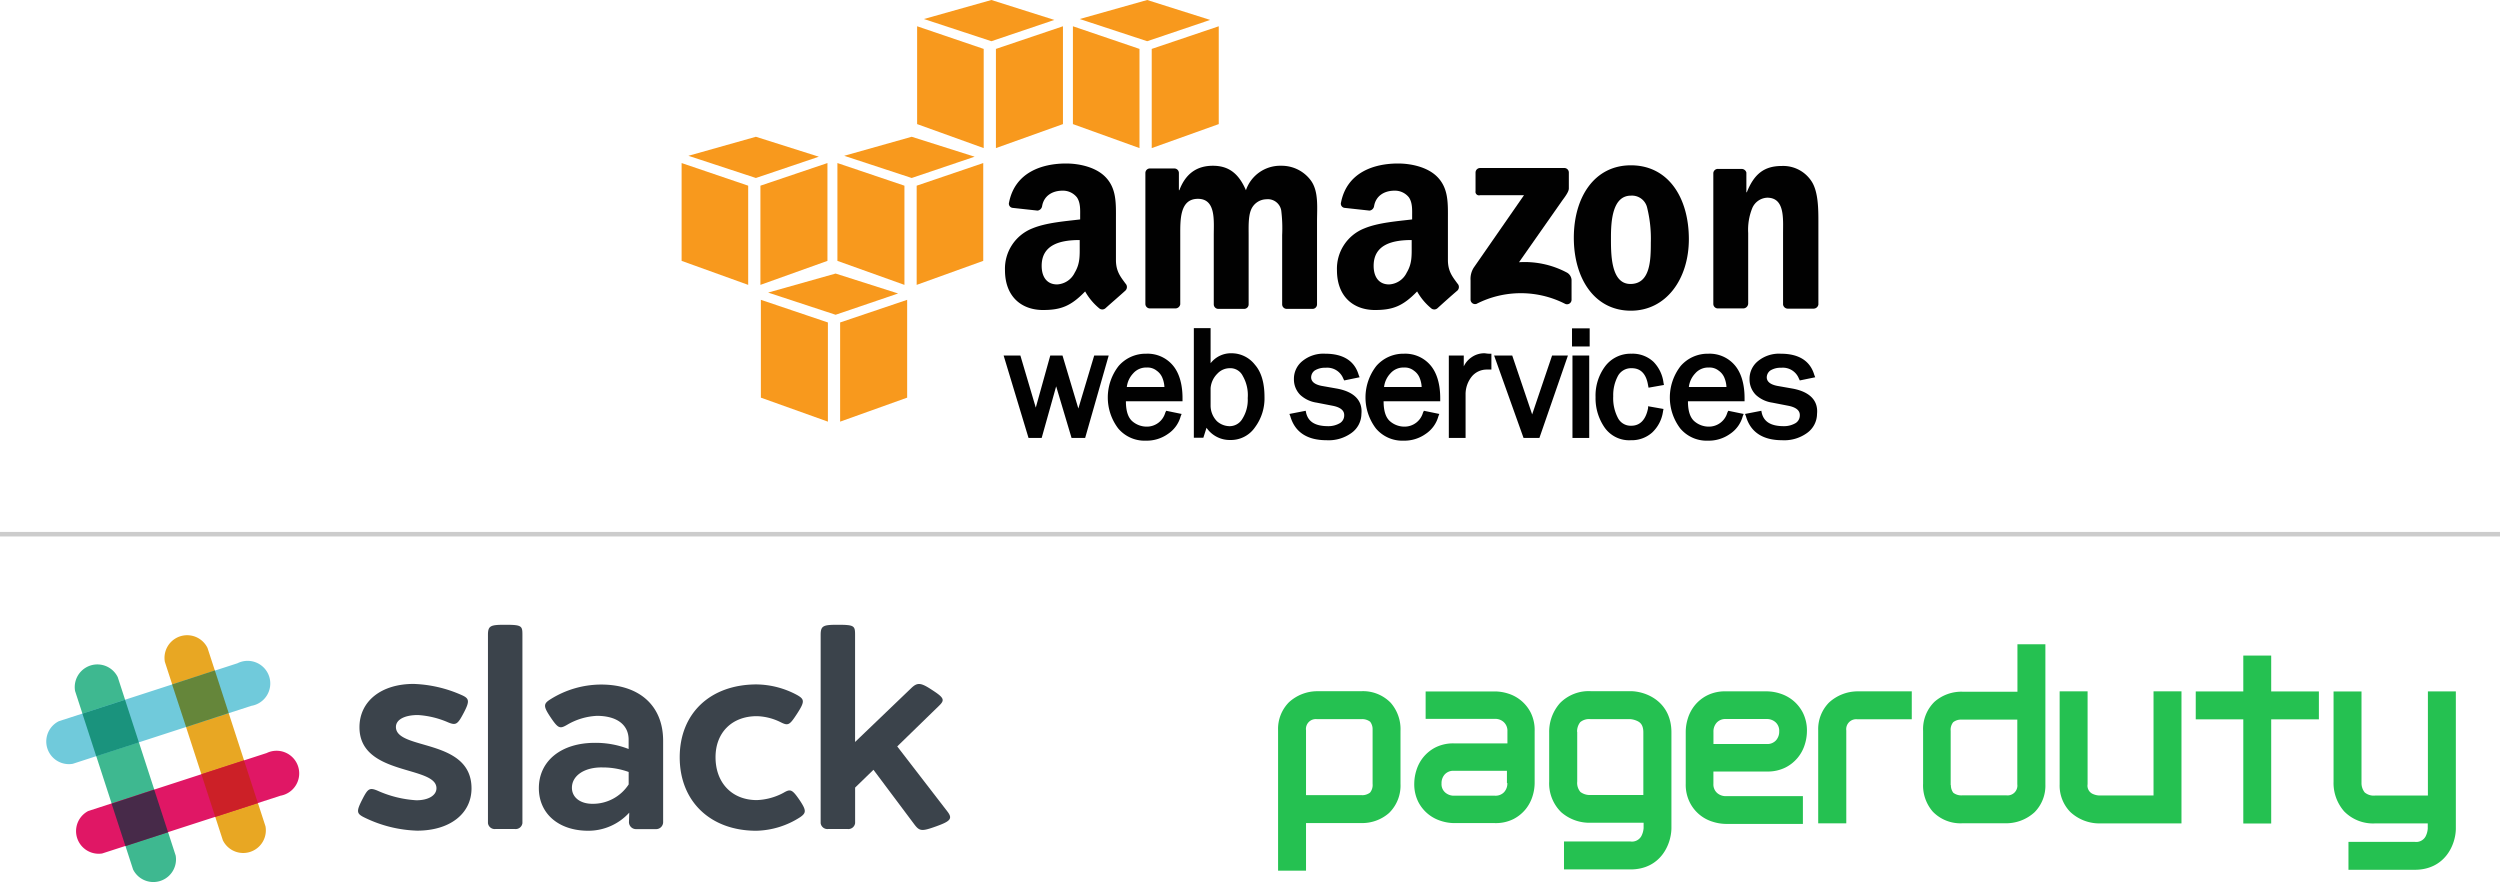 <svg id="Layer_1" data-name="Layer 1" xmlns="http://www.w3.org/2000/svg" viewBox="0 0 552 195.23"><defs><style>.cls-1{fill:#f8991d;}.cls-2{fill:#010101;}.cls-3{fill:#e8a723;}.cls-4{fill:#3eb890;}.cls-5{fill:#e01765;}.cls-6{fill:#472a49;}.cls-7{fill:#cc2027;}.cls-8{fill:#70cadb;}.cls-9{fill:#1a937d;}.cls-10{fill:#65863a;}.cls-11{fill:#3b434b;}.cls-12{fill:#25c151;}.cls-13{fill:none;stroke:#ccc;stroke-miterlimit:10;}</style></defs><title>integration-logos</title><polygon class="cls-1" points="182.8 93.1 168 87.8 168 66.2 182.8 71.2 182.8 93.1"/><polygon class="cls-1" points="185.5 93.1 200.3 87.8 200.3 66.2 185.5 71.2 185.5 93.1"/><polygon class="cls-1" points="169.6 64.6 184.5 60.4 198.3 64.8 184.5 69.5 169.6 64.6"/><polygon class="cls-1" points="165.2 62.9 150.5 57.6 150.5 36 165.2 41 165.2 62.9"/><polygon class="cls-1" points="167.9 62.9 182.7 57.6 182.7 36 167.9 41 167.9 62.9"/><polygon class="cls-1" points="152 34.4 166.9 30.2 180.8 34.6 166.9 39.3 152 34.4"/><polygon class="cls-1" points="199.7 62.9 184.9 57.6 184.9 36 199.7 41 199.7 62.9"/><polygon class="cls-1" points="202.4 62.9 217.1 57.6 217.1 36 202.4 41 202.4 62.9"/><polygon class="cls-1" points="186.4 34.4 201.3 30.2 215.2 34.6 201.3 39.3 186.4 34.4"/><polygon class="cls-1" points="217.2 32.7 202.5 27.4 202.5 5.8 217.2 10.8 217.2 32.7"/><polygon class="cls-1" points="219.9 32.7 234.7 27.4 234.7 5.8 219.9 10.8 219.9 32.7"/><polygon class="cls-1" points="204 4.2 218.9 0 232.8 4.4 218.9 9.1 204 4.2"/><polygon class="cls-1" points="251.6 32.7 236.9 27.4 236.9 5.8 251.6 10.8 251.6 32.7"/><polygon class="cls-1" points="254.3 32.7 269.1 27.4 269.1 5.8 254.3 10.8 254.3 32.7"/><polygon class="cls-1" points="238.4 4.2 253.3 0 267.2 4.4 253.3 9.1 238.4 4.2"/><polygon class="cls-2" points="241.6 78.5 238.1 90.2 234.6 78.5 231.9 78.5 228.7 90 225.3 78.5 221.6 78.5 227.1 96.7 230 96.7 233.2 85.3 236.6 96.7 239.6 96.7 244.8 78.5 241.6 78.5"/><path class="cls-2" d="M285.1,120.45c0-3.2-.8-5.7-2.2-7.3a7.29,7.29,0,0,0-5.8-2.5,7.9,7.9,0,0,0-6.1,2.7,11.31,11.31,0,0,0-.1,13.8,7.61,7.61,0,0,0,6.1,2.7,8.14,8.14,0,0,0,4.9-1.5,6.83,6.83,0,0,0,2.8-3.9l0.2-.5-3.4-.7-0.2.4a4.23,4.23,0,0,1-4.2,3.1,4.85,4.85,0,0,1-3.1-1.2c-0.9-.8-1.4-2.2-1.4-4.4h12.5v-0.7ZM272.8,118a5.26,5.26,0,0,1,1.4-3,3.8,3.8,0,0,1,3-1.3,3.23,3.23,0,0,1,2.2.7,3.56,3.56,0,0,1,1.3,1.7,5.85,5.85,0,0,1,.4,1.9h-8.3Z" transform="translate(-24 -32.55)"/><path class="cls-2" d="M295.9,110.55a5.68,5.68,0,0,0-4.6,2.2V105h-3.7v24.2h2.1l0.7-2.2a6.19,6.19,0,0,0,5.2,2.7,6.44,6.44,0,0,0,5.5-2.8,10.71,10.71,0,0,0,2.1-6.7c0-3.1-.7-5.5-2.1-7.1A6.54,6.54,0,0,0,295.9,110.55Zm3.6,9.9a7.84,7.84,0,0,1-1.2,4.6,3.26,3.26,0,0,1-2.9,1.6,4.25,4.25,0,0,1-2.7-1.1,4.94,4.94,0,0,1-1.4-3.5v-3.8a5.07,5.07,0,0,1,1.5-3.2,3.73,3.73,0,0,1,2.7-1.2,3.06,3.06,0,0,1,2.9,1.7A8.48,8.48,0,0,1,299.5,120.45Z" transform="translate(-24 -32.55)"/><path class="cls-2" d="M319.2,118.35l-3.4-.6c-2-.4-2.3-1.3-2.3-1.9a1.9,1.9,0,0,1,.8-1.5,4.27,4.27,0,0,1,2.4-.6,3.8,3.8,0,0,1,3.9,2.4l0.2,0.4,3.4-.7-0.2-.5c-0.9-3.1-3.4-4.7-7.4-4.7a7.33,7.33,0,0,0-5,1.6,5,5,0,0,0-1.9,4,4.83,4.83,0,0,0,1.4,3.5,6.75,6.75,0,0,0,3.6,1.7l3.6,0.7c2.5,0.5,2.5,1.7,2.5,2.1a2,2,0,0,1-.9,1.7,5,5,0,0,1-2.6.7c-2.8,0-4.4-.9-4.9-2.9l-0.1-.5-3.6.7,0.2,0.5c1,3.5,3.7,5.3,8,5.3a8.57,8.57,0,0,0,5.5-1.6,5.22,5.22,0,0,0,2.2-4.2C324.9,121,323,119.05,319.2,118.35Z" transform="translate(-24 -32.55)"/><path class="cls-2" d="M342,120.45c0-3.2-.8-5.7-2.2-7.3a7.29,7.29,0,0,0-5.8-2.5,7.9,7.9,0,0,0-6.1,2.7,11.31,11.31,0,0,0-.1,13.8,7.61,7.61,0,0,0,6.1,2.7,8.14,8.14,0,0,0,4.9-1.5,6.83,6.83,0,0,0,2.8-3.9l0.2-.5-3.4-.7-0.2.4a4.23,4.23,0,0,1-4.2,3.1,4.85,4.85,0,0,1-3.1-1.2c-0.9-.8-1.4-2.2-1.4-4.4H342v-0.7ZM329.6,118a5.26,5.26,0,0,1,1.4-3,3.8,3.8,0,0,1,3-1.3,3.23,3.23,0,0,1,2.2.7,3.56,3.56,0,0,1,1.3,1.7,5.85,5.85,0,0,1,.4,1.9h-8.3Z" transform="translate(-24 -32.55)"/><path class="cls-2" d="M351.7,110.55a4.9,4.9,0,0,0-2.8.9,5,5,0,0,0-1.7,2v-2.4h-3.3v18.2h3.7v-9.6a6.23,6.23,0,0,1,1.4-4,4.27,4.27,0,0,1,3.3-1.5h1v-3.5h-0.5C352.4,110.65,352,110.55,351.7,110.55Z" transform="translate(-24 -32.55)"/><polygon class="cls-2" points="338.3 91.5 333.9 78.5 329.9 78.5 336.4 96.7 339.9 96.7 346.2 78.5 342.7 78.5 338.3 91.5"/><rect class="cls-2" x="347.1" y="72.5" width="3.9" height="4"/><rect class="cls-2" x="347.2" y="78.5" width="3.7" height="18.2"/><path class="cls-2" d="M387.9,122.65c-0.5,2.6-1.8,3.9-3.7,3.9a3.15,3.15,0,0,1-2.9-1.6,9.35,9.35,0,0,1-1.1-4.9,8.94,8.94,0,0,1,1.1-4.6,3.31,3.31,0,0,1,3-1.6c2,0,3.2,1.3,3.6,3.8l0.1,0.5,3.4-.6-0.1-.5a8,8,0,0,0-2.2-4.6,6.73,6.73,0,0,0-4.9-1.8,7,7,0,0,0-5.8,2.8,10.81,10.81,0,0,0-2.1,6.8,11.31,11.31,0,0,0,2,6.7,6.61,6.61,0,0,0,5.8,2.8,6.77,6.77,0,0,0,4.7-1.7,7.87,7.87,0,0,0,2.4-4.7l0.1-.5-3.4-.6v0.4Z" transform="translate(-24 -32.55)"/><path class="cls-2" d="M409.2,120.45c0-3.2-.8-5.7-2.2-7.3a7.29,7.29,0,0,0-5.8-2.5,7.9,7.9,0,0,0-6.1,2.7,11.31,11.31,0,0,0-.1,13.8,7.61,7.61,0,0,0,6.1,2.7,8.14,8.14,0,0,0,4.9-1.5,6.83,6.83,0,0,0,2.8-3.9l0.2-.5-3.4-.7-0.2.4a4.23,4.23,0,0,1-4.2,3.1,4.85,4.85,0,0,1-3.1-1.2c-0.9-.8-1.4-2.2-1.4-4.4h12.5v-0.7ZM396.9,118a5.26,5.26,0,0,1,1.4-3,3.8,3.8,0,0,1,3-1.3,3.23,3.23,0,0,1,2.2.7,3.56,3.56,0,0,1,1.3,1.7,5.85,5.85,0,0,1,.4,1.9h-8.3Z" transform="translate(-24 -32.55)"/><path class="cls-2" d="M419.8,118.35l-3.4-.6c-2-.4-2.3-1.3-2.3-1.9a1.9,1.9,0,0,1,.8-1.5,4.27,4.27,0,0,1,2.4-.6,3.8,3.8,0,0,1,3.9,2.4l0.2,0.4,3.4-.7-0.2-.5c-0.9-3.1-3.4-4.7-7.4-4.7a7.33,7.33,0,0,0-5,1.6,5,5,0,0,0-1.9,4,4.83,4.83,0,0,0,1.4,3.5,6.75,6.75,0,0,0,3.6,1.7l3.6,0.7c2.5,0.5,2.5,1.7,2.5,2.1a2,2,0,0,1-.9,1.7,5,5,0,0,1-2.6.7c-2.8,0-4.4-.9-4.9-2.9l-0.1-.5-3.6.7,0.2,0.5c1,3.5,3.7,5.3,8,5.3a8.57,8.57,0,0,0,5.5-1.6,5.22,5.22,0,0,0,2.2-4.2C425.5,121,423.6,119.05,419.8,118.35Z" transform="translate(-24 -32.55)"/><path class="cls-2" d="M349.8,74.75v-4.1a1,1,0,0,1,1-1h18.5a1,1,0,0,1,1.1,1v3.5c0,0.6-.5,1.4-1.4,2.6l-9.6,13.7a19.81,19.81,0,0,1,10.6,2.3,2,2,0,0,1,1,1.6v4.4a1,1,0,0,1-1.4.9,21.5,21.5,0,0,0-19.6,0,1,1,0,0,1-1.3-1v-4.2a4.63,4.63,0,0,1,.7-2.8l11.1-16h-9.7A0.78,0.78,0,0,1,349.8,74.75Z" transform="translate(-24 -32.55)"/><path class="cls-2" d="M283.5,100.65h-5.6a1,1,0,0,1-1-1V70.75a1,1,0,0,1,1.1-1h5.3a1,1,0,0,1,1,1v3.8h0.1c1.4-3.7,3.9-5.4,7.4-5.4s5.7,1.7,7.3,5.4a8,8,0,0,1,7.8-5.4,8,8,0,0,1,6.5,3.2c1.8,2.4,1.4,6,1.4,9.1v18.3a1,1,0,0,1-1.1,1h-5.6a1,1,0,0,1-1-1V84.45a32.12,32.12,0,0,0-.2-5.4,3,3,0,0,0-3.3-2.5,3.73,3.73,0,0,0-3.4,2.4c-0.6,1.5-.5,3.9-0.5,5.5v15.3a1,1,0,0,1-1.1,1H293a1,1,0,0,1-1-1V84.45c0-3.2.5-8-3.5-8s-3.9,4.6-3.9,8v15.3A1.1,1.1,0,0,1,283.5,100.65Z" transform="translate(-24 -32.55)"/><path class="cls-2" d="M384.1,69.05c8.3,0,12.8,7.2,12.8,16.3,0,8.8-5,15.8-12.8,15.8-8.1,0-12.6-7.2-12.6-16.1S376,69.05,384.1,69.05Zm0,6.7c-4.1,0-4.4,5.7-4.4,9.2s-0.1,10.3,4.3,10.3,4.5-5.3,4.5-9.1a28.41,28.41,0,0,0-.8-7.7A3.43,3.43,0,0,0,384.1,75.75Z" transform="translate(-24 -32.55)"/><path class="cls-2" d="M408.9,100.65h-5.6a1,1,0,0,1-1-1V70.75a1,1,0,0,1,1.1-.9h5.2a1.08,1.08,0,0,1,1,.8V75h0.1c1.6-4,3.8-5.8,7.7-5.8a7.46,7.46,0,0,1,6.6,3.4c1.5,2.3,1.5,6.2,1.5,9v18.2a1.09,1.09,0,0,1-1.1.9h-5.7a1.06,1.06,0,0,1-1-.9V84c0-3.2.4-7.8-3.5-7.8a3.77,3.77,0,0,0-3.3,2.3A12.75,12.75,0,0,0,410,84v15.6A1.11,1.11,0,0,1,408.9,100.65Z" transform="translate(-24 -32.55)"/><path class="cls-2" d="M345.8,95.15c-1-1.4-2.1-2.6-2.1-5.2v-8.8c0-3.7.2-7.1-2.5-9.7-2.2-2.1-5.8-2.8-8.5-2.8-5.4,0-11.3,2-12.6,8.6a0.93,0.93,0,0,0,.8,1.2l5.5,0.6a1.17,1.17,0,0,0,1-1c0.4-2.3,2.3-3.4,4.5-3.4a3.93,3.93,0,0,1,3.2,1.5c0.8,1.2.7,2.8,0.7,4.1V81c-3.3.4-7.5,0.7-10.6,2a9.55,9.55,0,0,0-6,9.2c0,5.9,3.7,8.8,8.4,8.8,4,0,6.2-.9,9.3-4.1a13.17,13.17,0,0,0,3.2,3.8,1.06,1.06,0,0,0,1.3-.1c1.1-1,3.1-2.8,4.4-3.9A1.09,1.09,0,0,0,345.8,95.15Zm-11.2-2.4a4.57,4.57,0,0,1-3.9,2.6c-2.2,0-3.4-1.6-3.4-4.1,0-4.8,4.3-5.7,8.4-5.7v1.2C335.7,89,335.8,90.75,334.6,92.75Z" transform="translate(-24 -32.55)"/><path class="cls-2" d="M272.5,95.15c-1-1.4-2.1-2.6-2.1-5.2v-8.8c0-3.7.2-7.1-2.5-9.7-2.2-2.1-5.8-2.8-8.5-2.8-5.4,0-11.3,2-12.6,8.6a0.93,0.93,0,0,0,.8,1.2l5.5,0.6a1.17,1.17,0,0,0,1-1c0.4-2.3,2.3-3.4,4.5-3.4a3.93,3.93,0,0,1,3.2,1.5c0.8,1.2.7,2.8,0.7,4.1V81c-3.3.4-7.5,0.7-10.6,2a9.55,9.55,0,0,0-6,9.2c0,5.9,3.7,8.8,8.4,8.8,4,0,6.2-.9,9.3-4.1a13.17,13.17,0,0,0,3.2,3.8,1.06,1.06,0,0,0,1.3-.1c1.1-1,3.2-2.8,4.4-3.9A1.09,1.09,0,0,0,272.5,95.15Zm-11.2-2.4a4.57,4.57,0,0,1-3.9,2.6c-2.2,0-3.4-1.6-3.4-4.1,0-4.8,4.3-5.7,8.4-5.7v1.2C262.4,89,262.5,90.75,261.3,92.75Z" transform="translate(-24 -32.55)"/><path class="cls-3" d="M69.82,175.62a5,5,0,0,0-9.42,3.06l12.8,39.39A5,5,0,0,0,82.62,215Z" transform="translate(-24 -32.55)"/><path class="cls-4" d="M50,182.07a5,5,0,0,0-9.42,3.06l12.8,39.39a5,5,0,0,0,9.41-3.06Z" transform="translate(-24 -32.55)"/><path class="cls-5" d="M85.94,208.24a5,5,0,1,0-3.06-9.42l-39.39,12.8A5,5,0,0,0,46.55,221Z" transform="translate(-24 -32.55)"/><path class="cls-6" d="M51.7,219.37l9.41-3.06-3.06-9.41L48.64,210Z" transform="translate(-24 -32.55)"/><path class="cls-7" d="M71.53,212.92l9.41-3.06-3.06-9.42-9.41,3.06Z" transform="translate(-24 -32.55)"/><path class="cls-8" d="M79.49,188.4A5,5,0,1,0,76.43,179L37,191.79a5,5,0,0,0,3.06,9.41Z" transform="translate(-24 -32.55)"/><path class="cls-9" d="M45.25,199.53l9.42-3.06-3.06-9.41-9.42,3.06Z" transform="translate(-24 -32.55)"/><path class="cls-10" d="M65.09,193.08L74.5,190l-3.06-9.42L62,183.67Z" transform="translate(-24 -32.55)"/><path class="cls-11" d="M125.89,186c1.74,0.76,1.87,1.33.51,3.93s-1.74,2.82-3.45,2.12a19.69,19.69,0,0,0-6.68-1.62c-2.91,0-4.85,1-4.85,2.63,0,5.23,16.69,2.41,16.69,13.56,0,5.61-4.81,9.34-12,9.34A28.32,28.32,0,0,1,104.35,213c-1.62-.82-1.71-1.3-0.32-4,1.2-2.34,1.58-2.6,3.33-1.87a24.48,24.48,0,0,0,8.58,2.12c2.66,0,4.43-1.08,4.43-2.66,0-5.07-17-2.66-17-13.46,0-5.73,4.78-9.57,11.94-9.57A28.29,28.29,0,0,1,125.89,186Z" transform="translate(-24 -32.55)"/><path class="cls-11" d="M139.35,172.75V214.3a1.5,1.5,0,0,1-1.62,1.3h-4.37a1.5,1.5,0,0,1-1.62-1.3V172.75c0-2.06.57-2.25,3.8-2.25C139.23,170.5,139.35,170.75,139.35,172.75Z" transform="translate(-24 -32.55)"/><path class="cls-11" d="M170.42,196.12V214a1.55,1.55,0,0,1-1.62,1.62H164.5a1.56,1.56,0,0,1-1.62-1.71l0.06-1.93a12.22,12.22,0,0,1-9.06,4c-6.52,0-10.9-3.77-10.9-9.41,0-6,4.94-10,12.35-10a19.92,19.92,0,0,1,7.47,1.36v-2.06c0-3.29-2.6-5.26-7-5.26a14.28,14.28,0,0,0-6.62,2c-1.55.89-1.93,0.82-3.61-1.68s-1.58-3,0-4a21.12,21.12,0,0,1,11-3.23C165.07,183.64,170.42,188.27,170.42,196.12Zm-20.14,10.36c0,2.12,1.81,3.55,4.53,3.55a9.43,9.43,0,0,0,8-4.28V203a16.88,16.88,0,0,0-5.76-1C153,201.92,150.28,203.85,150.28,206.48Z" transform="translate(-24 -32.55)"/><path class="cls-11" d="M200.07,186.05c1.58,0.92,1.65,1.43-.1,4.12-1.65,2.53-1.93,2.69-3.67,1.81a12.45,12.45,0,0,0-5.19-1.3c-5.48,0-9.12,3.61-9.12,9.06,0,5.67,3.64,9.47,9.12,9.47a13.43,13.43,0,0,0,5.83-1.58c1.58-.92,1.93-0.86,3.61,1.58,1.52,2.28,1.49,2.82.13,3.77a18.53,18.53,0,0,1-9.69,3c-10.14,0-16.91-6.49-16.91-16.22s6.78-16.09,17-16.09A19.3,19.3,0,0,1,200.07,186.05Z" transform="translate(-24 -32.55)"/><path class="cls-11" d="M233.14,211.67c1.27,1.62.76,2.19-2.41,3.33s-3.67,1.11-4.81-.38l-9.06-12.1-4.05,3.93v7.85a1.5,1.5,0,0,1-1.62,1.3h-4.37a1.5,1.5,0,0,1-1.62-1.3V172.75c0-2.06.57-2.25,3.8-2.25,3.67,0,3.8.25,3.8,2.25v23.63l12.42-11.91c1.36-1.3,2.12-1.2,4.56.41,2.69,1.74,2.88,2.22,1.58,3.48l-9.25,9Z" transform="translate(-24 -32.55)"/><path class="cls-12" d="M362,189.93a8.38,8.38,0,0,0-5-4.24,9.85,9.85,0,0,0-2.86-.47H338.78v6.06h15.28a2.72,2.72,0,0,1,2,.74,2.6,2.6,0,0,1,.78,2v2.67H345.06a8.72,8.72,0,0,0-4.09.88,8.46,8.46,0,0,0-2.72,2.2,8.57,8.57,0,0,0-1.51,2.86,9.94,9.94,0,0,0-.47,2.87,8.74,8.74,0,0,0,.88,4.09,8.41,8.41,0,0,0,2.2,2.72,8.56,8.56,0,0,0,2.85,1.51,9.85,9.85,0,0,0,2.86.47h9a8.72,8.72,0,0,0,4.09-.88,8.46,8.46,0,0,0,2.72-2.2,8.6,8.6,0,0,0,1.51-2.85,9.82,9.82,0,0,0,.47-2.86V194A8.68,8.68,0,0,0,362,189.93Zm-5.18,15.52a2.81,2.81,0,0,1-.71,2,2.58,2.58,0,0,1-2,.79h-9a2.91,2.91,0,0,1-2-.7,2.43,2.43,0,0,1-.82-2,2.86,2.86,0,0,1,.71-2,2.57,2.57,0,0,1,2-.8h11.73v2.68Z" transform="translate(-24 -32.55)"/><path class="cls-12" d="M414.13,202.9a8.75,8.75,0,0,0,4.11-.89,8.43,8.43,0,0,0,4.26-5.08,9.87,9.87,0,0,0,.47-2.88,8.77,8.77,0,0,0-.89-4.12,8.45,8.45,0,0,0-2.21-2.74,8.56,8.56,0,0,0-2.87-1.52,9.87,9.87,0,0,0-2.88-.47h-9.06a8.73,8.73,0,0,0-4.11.89,8.47,8.47,0,0,0-2.75,2.21,8.7,8.7,0,0,0-1.52,2.87,10.08,10.08,0,0,0-.47,2.88v11.55a8.73,8.73,0,0,0,.89,4.11A8.35,8.35,0,0,0,402.2,214a9.89,9.89,0,0,0,2.88.47h17v-6.13H405.12a2.87,2.87,0,0,1-2-.72,2.53,2.53,0,0,1-.8-2V202.9h11.8Zm-11.8-8.79a2.89,2.89,0,0,1,.72-2,2.57,2.57,0,0,1,2-.8h9.06a2.81,2.81,0,0,1,1.94.72,2.52,2.52,0,0,1,.8,2,2.88,2.88,0,0,1-.72,2,2.58,2.58,0,0,1-2,.8h-11.8v-2.69Z" transform="translate(-24 -32.55)"/><path class="cls-12" d="M467,214.33h-9.71a8.5,8.5,0,0,1-6.54-2.58,8.84,8.84,0,0,1-2.13-6.19V193.93a8.44,8.44,0,0,1,2.52-6.43,9,9,0,0,1,6.2-2.22h12.11V174.8h6.17v30.92a8.33,8.33,0,0,1-2.39,6.17A9.3,9.3,0,0,1,467,214.33Zm-12.24-8.44a2.68,2.68,0,0,0,.53,1.7,2.89,2.89,0,0,0,2,.57H467a2.17,2.17,0,0,0,2.42-2.45V191.44H457a2.78,2.78,0,0,0-1.73.57,2.64,2.64,0,0,0-.56,1.92v12Z" transform="translate(-24 -32.55)"/><path class="cls-12" d="M312.37,224.8H306.2v-31a8.35,8.35,0,0,1,2.39-6.18,9.29,9.29,0,0,1,6.25-2.45h9.7a8.51,8.51,0,0,1,6.55,2.58,8.86,8.86,0,0,1,2.14,6.2v11.67a8.46,8.46,0,0,1-2.53,6.44,9,9,0,0,1-6.21,2.22H312.37V224.8Zm12.39-16.67a2.86,2.86,0,0,0,1.75-.58,2.65,2.65,0,0,0,.56-1.93v-12a2.69,2.69,0,0,0-.54-1.71,2.9,2.9,0,0,0-2-.57H314.8a2.18,2.18,0,0,0-2.43,2.46v14.32h12.39Z" transform="translate(-24 -32.55)"/><path class="cls-12" d="M431.63,214.34h-6.17V193.84a8.35,8.35,0,0,1,2.39-6.17,9.38,9.38,0,0,1,6.27-2.47h12v6.17h-12a2.2,2.2,0,0,0-2.46,2.47v20.51Z" transform="translate(-24 -32.55)"/><path class="cls-12" d="M487.4,214.36a9.43,9.43,0,0,1-6.26-2.51,8.34,8.34,0,0,1-2.37-6.14V185.2h6.17v20.51a2,2,0,0,0,1,2.07,3.79,3.79,0,0,0,1.53.41H499.5v-23h6.17v29.16H487.4Z" transform="translate(-24 -32.55)"/><path class="cls-12" d="M384,224.52H369.33v-6.17H384a2.36,2.36,0,0,0,2.41-1.19,4.54,4.54,0,0,0,.5-1.77v-1.18H375.25a9.44,9.44,0,0,1-6.54-2.33,8.9,8.9,0,0,1-2.65-6.79V194.35a9.53,9.53,0,0,1,2.39-6.56,8.89,8.89,0,0,1,6.74-2.63h8.76c3.66,0,9.1,2.42,9.1,9.1v21.18C393,219.11,390.57,224.52,384,224.52Zm-11.75-30.39v11a3.06,3.06,0,0,0,.7,2.28,3.44,3.44,0,0,0,2,.68h11.9V194.27c0-1.64-.66-2.19-1.31-2.51a4.55,4.55,0,0,0-1.63-.43h-8.76a3.06,3.06,0,0,0-2.24.68A3.33,3.33,0,0,0,372.22,194.14Z" transform="translate(-24 -32.55)"/><path class="cls-12" d="M557.16,224.6H542.54v-6.17h14.62a2.35,2.35,0,0,0,2.4-1.18,4.48,4.48,0,0,0,.49-1.76v-1.13H548.39a8.92,8.92,0,0,1-6.79-2.65,9.48,9.48,0,0,1-2.35-6.56V185.23h6.17v20.18a3.28,3.28,0,0,0,.71,2.11,3.1,3.1,0,0,0,2.28.69h11.67v-23h6.17v30.36C566.19,219.2,563.76,224.6,557.16,224.6Z" transform="translate(-24 -32.55)"/><polygon class="cls-12" points="501.48 181.83 495.32 181.83 495.32 158.83 484.82 158.83 484.82 152.67 495.32 152.67 495.32 144.75 501.48 144.75 501.48 152.67 512.01 152.67 512.01 158.83 501.48 158.83 501.48 181.83"/><line class="cls-13" y1="117.95" x2="552" y2="117.95"/></svg>